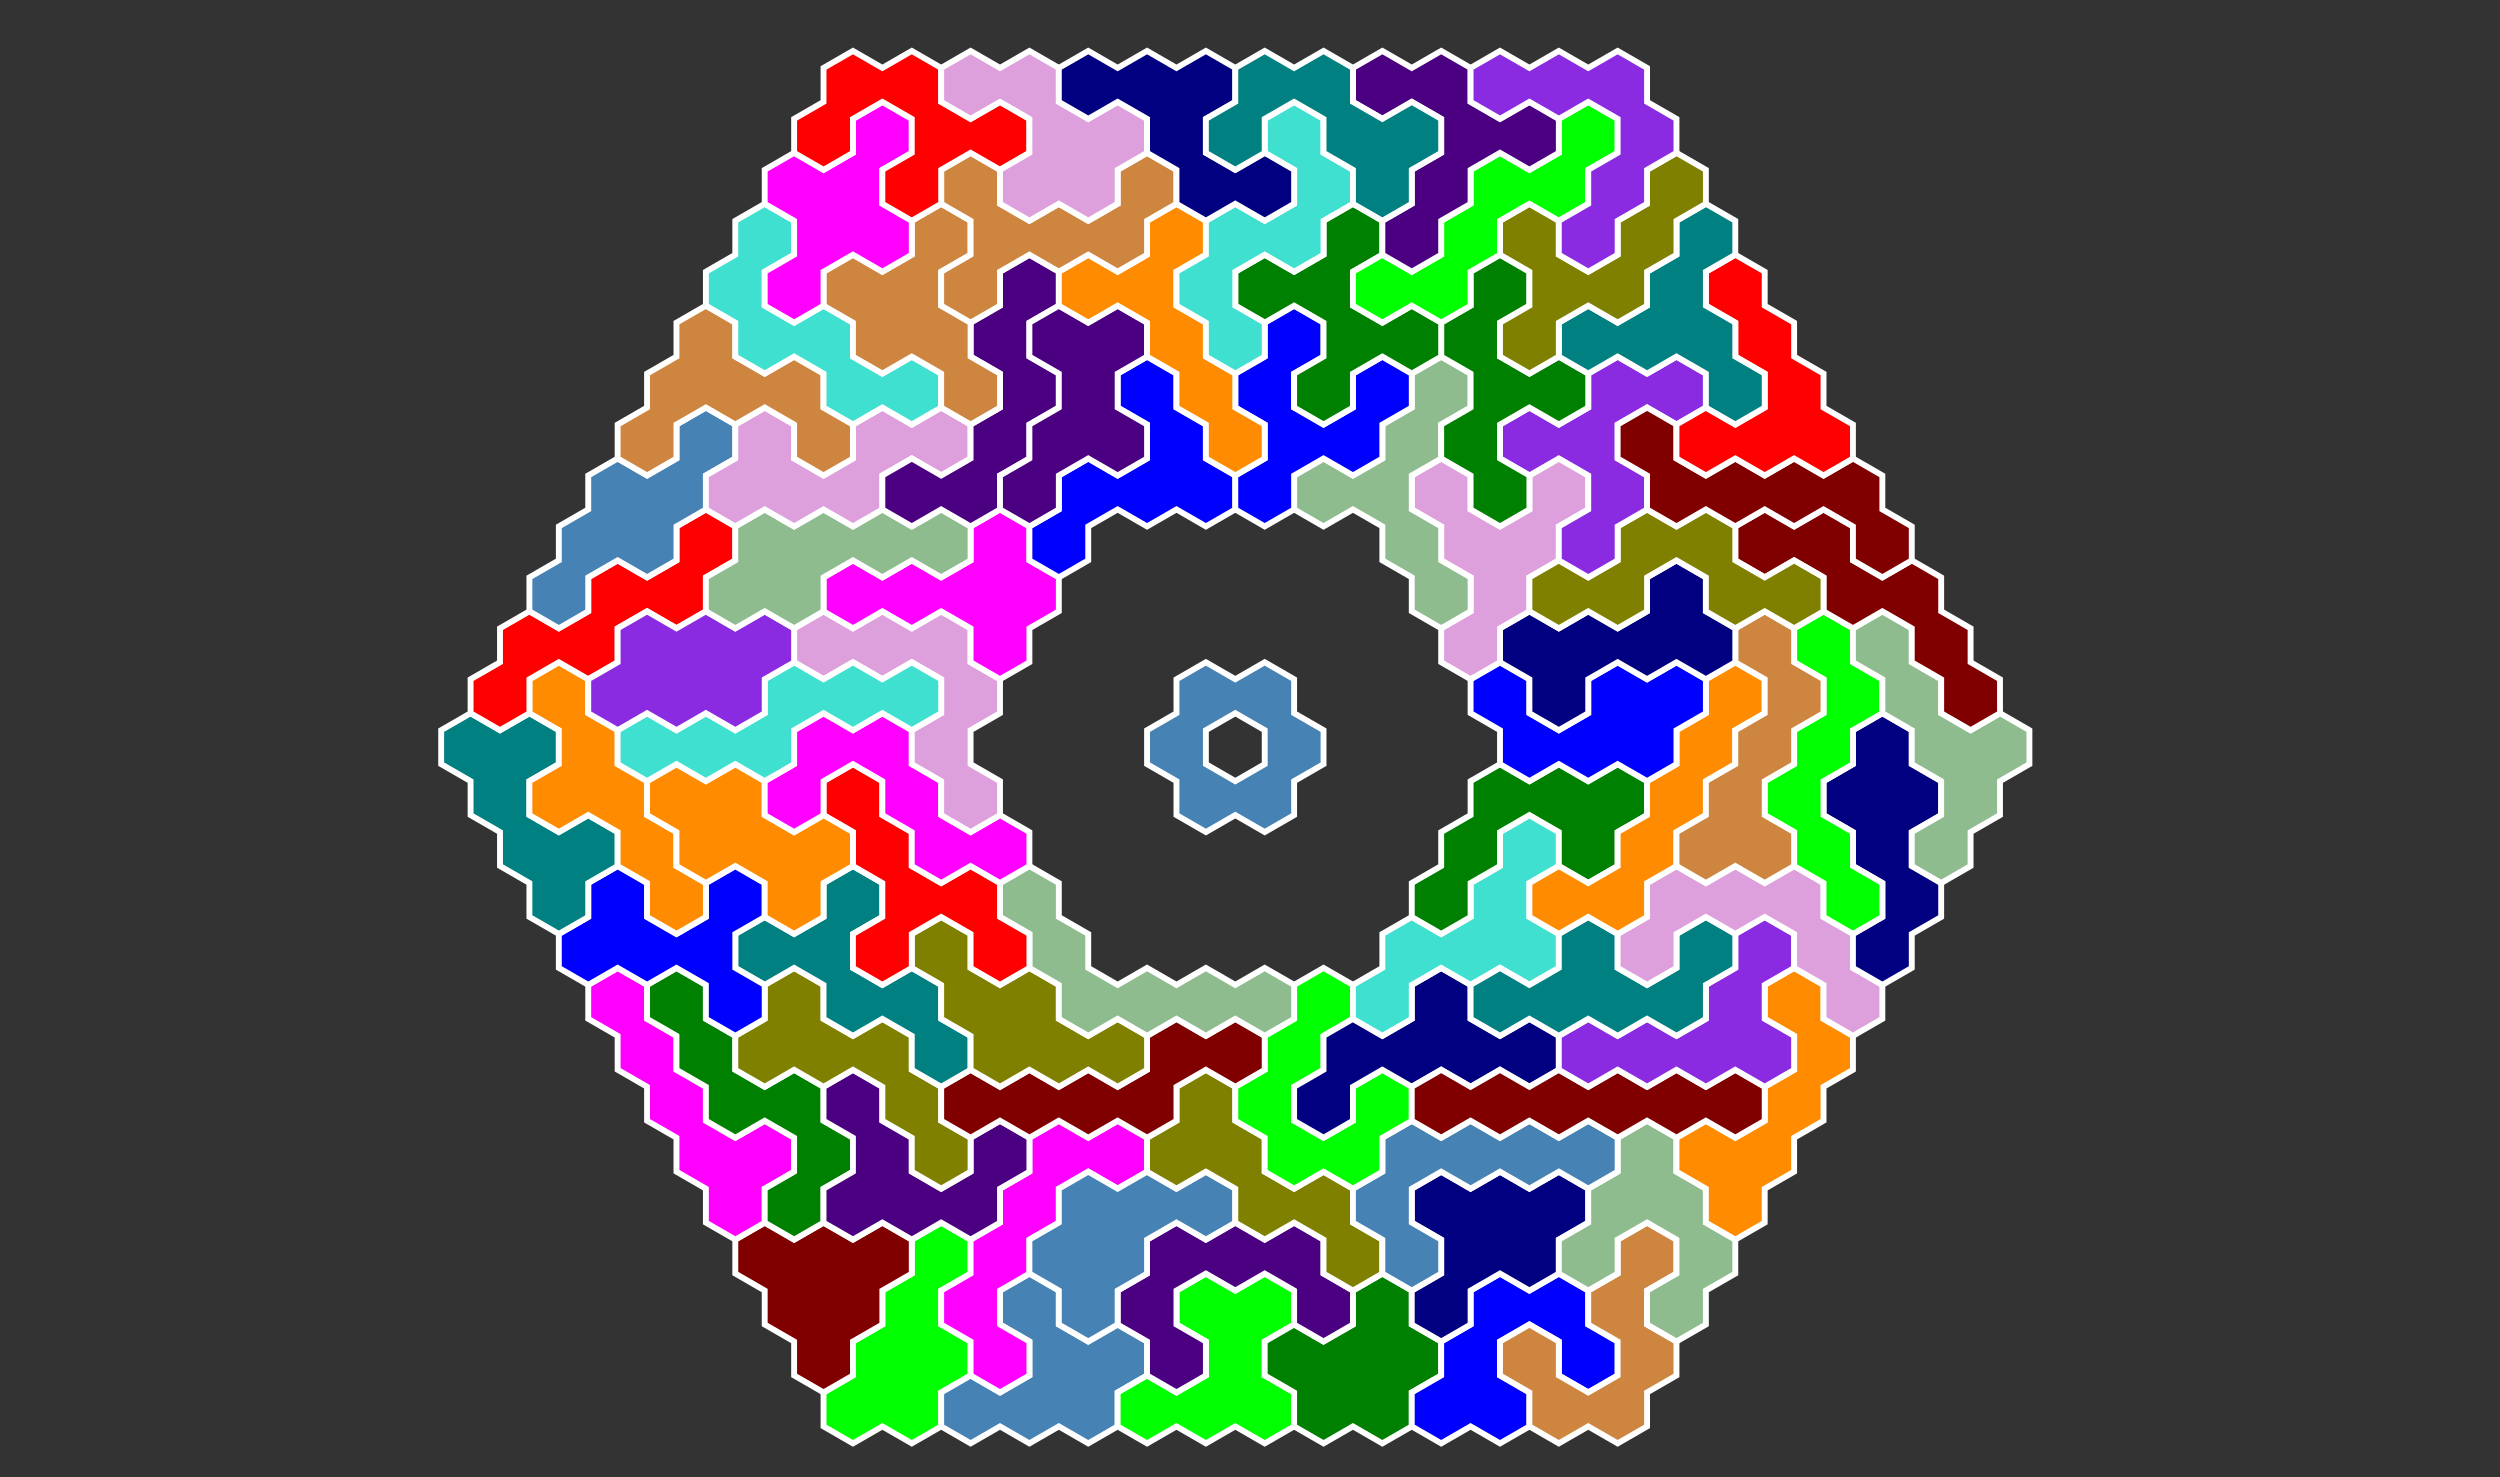 <?xml version="1.0" standalone="no"?>
<!-- Created by Polyform Puzzler (http://puzzler.sourceforge.net/) -->
<svg width="425.000" height="251.147"
     viewBox="0 0 425.000 251.147"
     xmlns="http://www.w3.org/2000/svg"
     xmlns:xlink="http://www.w3.org/1999/xlink">
<rect x="0" y="0" width="425.000" height="251.147" fill="#333333" stroke="none"/>
<g>
<path fill="lime" stroke="white" stroke-width="1"
    d="M 140.000,236.714 L 140.000,242.487 L 145.000,245.374 L 150.000,242.487 L 155.000,245.374 L 160.000,242.487 L 160.000,236.714 L 165.000,233.827 L 165.000,228.053 L 160.000,225.167 L 160.000,219.393 L 165.000,216.506 L 165.000,210.733 L 160.000,207.846 L 155.000,210.733 L 155.000,216.506 L 150.000,219.393 L 150.000,225.167 L 145.000,228.053 L 145.000,233.827 Z">
<desc>P06</desc>
</path>
<path fill="steelblue" stroke="white" stroke-width="1"
    d="M 160.000,236.714 L 160.000,242.487 L 165.000,245.374 L 170.000,242.487 L 175.000,245.374 L 180.000,242.487 L 185.000,245.374 L 190.000,242.487 L 190.000,236.714 L 195.000,233.827 L 195.000,228.053 L 190.000,225.167 L 185.000,228.053 L 180.000,225.167 L 180.000,219.393 L 175.000,216.506 L 170.000,219.393 L 170.000,225.167 L 175.000,228.053 L 175.000,233.827 L 170.000,236.714 L 165.000,233.827 Z">
<desc>A16</desc>
</path>
<path fill="lime" stroke="white" stroke-width="1"
    d="M 190.000,236.714 L 190.000,242.487 L 195.000,245.374 L 200.000,242.487 L 205.000,245.374 L 210.000,242.487 L 215.000,245.374 L 220.000,242.487 L 220.000,236.714 L 215.000,233.827 L 215.000,228.053 L 220.000,225.167 L 220.000,219.393 L 215.000,216.506 L 210.000,219.393 L 205.000,216.506 L 200.000,219.393 L 200.000,225.167 L 205.000,228.053 L 205.000,233.827 L 200.000,236.714 L 195.000,233.827 Z">
<desc>A26</desc>
</path>
<path fill="green" stroke="white" stroke-width="1"
    d="M 215.000,228.053 L 215.000,233.827 L 220.000,236.714 L 220.000,242.487 L 225.000,245.374 L 230.000,242.487 L 235.000,245.374 L 240.000,242.487 L 240.000,236.714 L 245.000,233.827 L 245.000,228.053 L 240.000,225.167 L 240.000,219.393 L 235.000,216.506 L 230.000,219.393 L 230.000,225.167 L 225.000,228.053 L 220.000,225.167 Z">
<desc>C06</desc>
</path>
<path fill="blue" stroke="white" stroke-width="1"
    d="M 240.000,236.714 L 240.000,242.487 L 245.000,245.374 L 250.000,242.487 L 255.000,245.374 L 260.000,242.487 L 260.000,236.714 L 255.000,233.827 L 255.000,228.053 L 260.000,225.167 L 265.000,228.053 L 265.000,233.827 L 270.000,236.714 L 275.000,233.827 L 275.000,228.053 L 270.000,225.167 L 270.000,219.393 L 265.000,216.506 L 260.000,219.393 L 255.000,216.506 L 250.000,219.393 L 250.000,225.167 L 245.000,228.053 L 245.000,233.827 Z">
<desc>C36</desc>
</path>
<path fill="peru" stroke="white" stroke-width="1"
    d="M 255.000,228.053 L 255.000,233.827 L 260.000,236.714 L 260.000,242.487 L 265.000,245.374 L 270.000,242.487 L 275.000,245.374 L 280.000,242.487 L 280.000,236.714 L 285.000,233.827 L 285.000,228.053 L 280.000,225.167 L 280.000,219.393 L 285.000,216.506 L 285.000,210.733 L 280.000,207.846 L 275.000,210.733 L 275.000,216.506 L 270.000,219.393 L 270.000,225.167 L 275.000,228.053 L 275.000,233.827 L 270.000,236.714 L 265.000,233.827 L 265.000,228.053 L 260.000,225.167 Z">
<desc>C76</desc>
</path>
<path fill="maroon" stroke="white" stroke-width="1"
    d="M 125.000,210.733 L 125.000,216.506 L 130.000,219.393 L 130.000,225.167 L 135.000,228.053 L 135.000,233.827 L 140.000,236.714 L 145.000,233.827 L 145.000,228.053 L 150.000,225.167 L 150.000,219.393 L 155.000,216.506 L 155.000,210.733 L 150.000,207.846 L 145.000,210.733 L 140.000,207.846 L 135.000,210.733 L 130.000,207.846 Z">
<desc>A06</desc>
</path>
<path fill="magenta" stroke="white" stroke-width="1"
    d="M 160.000,219.393 L 160.000,225.167 L 165.000,228.053 L 165.000,233.827 L 170.000,236.714 L 175.000,233.827 L 175.000,228.053 L 170.000,225.167 L 170.000,219.393 L 175.000,216.506 L 175.000,210.733 L 180.000,207.846 L 180.000,202.073 L 185.000,199.186 L 190.000,202.073 L 195.000,199.186 L 195.000,193.412 L 190.000,190.526 L 185.000,193.412 L 180.000,190.526 L 175.000,193.412 L 175.000,199.186 L 170.000,202.073 L 170.000,207.846 L 165.000,210.733 L 165.000,216.506 Z">
<desc>C16</desc>
</path>
<path fill="indigo" stroke="white" stroke-width="1"
    d="M 190.000,219.393 L 190.000,225.167 L 195.000,228.053 L 195.000,233.827 L 200.000,236.714 L 205.000,233.827 L 205.000,228.053 L 200.000,225.167 L 200.000,219.393 L 205.000,216.506 L 210.000,219.393 L 215.000,216.506 L 220.000,219.393 L 220.000,225.167 L 225.000,228.053 L 230.000,225.167 L 230.000,219.393 L 225.000,216.506 L 225.000,210.733 L 220.000,207.846 L 215.000,210.733 L 210.000,207.846 L 205.000,210.733 L 200.000,207.846 L 195.000,210.733 L 195.000,216.506 Z">
<desc>C26</desc>
</path>
<path fill="steelblue" stroke="white" stroke-width="1"
    d="M 175.000,210.733 L 175.000,216.506 L 180.000,219.393 L 180.000,225.167 L 185.000,228.053 L 190.000,225.167 L 190.000,219.393 L 195.000,216.506 L 195.000,210.733 L 200.000,207.846 L 205.000,210.733 L 210.000,207.846 L 210.000,202.073 L 205.000,199.186 L 200.000,202.073 L 195.000,199.186 L 190.000,202.073 L 185.000,199.186 L 180.000,202.073 L 180.000,207.846 Z">
<desc>W26</desc>
</path>
<path fill="navy" stroke="white" stroke-width="1"
    d="M 240.000,202.073 L 240.000,207.846 L 245.000,210.733 L 245.000,216.506 L 240.000,219.393 L 240.000,225.167 L 245.000,228.053 L 250.000,225.167 L 250.000,219.393 L 255.000,216.506 L 260.000,219.393 L 265.000,216.506 L 265.000,210.733 L 270.000,207.846 L 270.000,202.073 L 265.000,199.186 L 260.000,202.073 L 255.000,199.186 L 250.000,202.073 L 245.000,199.186 Z">
<desc>M26</desc>
</path>
<path fill="darkseagreen" stroke="white" stroke-width="1"
    d="M 265.000,210.733 L 265.000,216.506 L 270.000,219.393 L 275.000,216.506 L 275.000,210.733 L 280.000,207.846 L 285.000,210.733 L 285.000,216.506 L 280.000,219.393 L 280.000,225.167 L 285.000,228.053 L 290.000,225.167 L 290.000,219.393 L 295.000,216.506 L 295.000,210.733 L 290.000,207.846 L 290.000,202.073 L 285.000,199.186 L 285.000,193.412 L 280.000,190.526 L 275.000,193.412 L 275.000,199.186 L 270.000,202.073 L 270.000,207.846 Z">
<desc>C46</desc>
</path>
<path fill="olive" stroke="white" stroke-width="1"
    d="M 195.000,193.412 L 195.000,199.186 L 200.000,202.073 L 205.000,199.186 L 210.000,202.073 L 210.000,207.846 L 215.000,210.733 L 220.000,207.846 L 225.000,210.733 L 225.000,216.506 L 230.000,219.393 L 235.000,216.506 L 235.000,210.733 L 230.000,207.846 L 230.000,202.073 L 225.000,199.186 L 220.000,202.073 L 215.000,199.186 L 215.000,193.412 L 210.000,190.526 L 210.000,184.752 L 205.000,181.865 L 200.000,184.752 L 200.000,190.526 Z">
<desc>M06</desc>
</path>
<path fill="steelblue" stroke="white" stroke-width="1"
    d="M 230.000,202.073 L 230.000,207.846 L 235.000,210.733 L 235.000,216.506 L 240.000,219.393 L 245.000,216.506 L 245.000,210.733 L 240.000,207.846 L 240.000,202.073 L 245.000,199.186 L 250.000,202.073 L 255.000,199.186 L 260.000,202.073 L 265.000,199.186 L 270.000,202.073 L 275.000,199.186 L 275.000,193.412 L 270.000,190.526 L 265.000,193.412 L 260.000,190.526 L 255.000,193.412 L 250.000,190.526 L 245.000,193.412 L 240.000,190.526 L 235.000,193.412 L 235.000,199.186 Z">
<desc>J06</desc>
</path>
<path fill="magenta" stroke="white" stroke-width="1"
    d="M 100.000,167.432 L 100.000,173.205 L 105.000,176.092 L 105.000,181.865 L 110.000,184.752 L 110.000,190.526 L 115.000,193.412 L 115.000,199.186 L 120.000,202.073 L 120.000,207.846 L 125.000,210.733 L 130.000,207.846 L 130.000,202.073 L 135.000,199.186 L 135.000,193.412 L 130.000,190.526 L 125.000,193.412 L 120.000,190.526 L 120.000,184.752 L 115.000,181.865 L 115.000,176.092 L 110.000,173.205 L 110.000,167.432 L 105.000,164.545 Z">
<desc>P26</desc>
</path>
<path fill="green" stroke="white" stroke-width="1"
    d="M 110.000,167.432 L 110.000,173.205 L 115.000,176.092 L 115.000,181.865 L 120.000,184.752 L 120.000,190.526 L 125.000,193.412 L 130.000,190.526 L 135.000,193.412 L 135.000,199.186 L 130.000,202.073 L 130.000,207.846 L 135.000,210.733 L 140.000,207.846 L 140.000,202.073 L 145.000,199.186 L 145.000,193.412 L 140.000,190.526 L 140.000,184.752 L 135.000,181.865 L 130.000,184.752 L 125.000,181.865 L 125.000,176.092 L 120.000,173.205 L 120.000,167.432 L 115.000,164.545 Z">
<desc>P16</desc>
</path>
<path fill="indigo" stroke="white" stroke-width="1"
    d="M 140.000,184.752 L 140.000,190.526 L 145.000,193.412 L 145.000,199.186 L 140.000,202.073 L 140.000,207.846 L 145.000,210.733 L 150.000,207.846 L 155.000,210.733 L 160.000,207.846 L 165.000,210.733 L 170.000,207.846 L 170.000,202.073 L 175.000,199.186 L 175.000,193.412 L 170.000,190.526 L 165.000,193.412 L 165.000,199.186 L 160.000,202.073 L 155.000,199.186 L 155.000,193.412 L 150.000,190.526 L 150.000,184.752 L 145.000,181.865 Z">
<desc>J46</desc>
</path>
<path fill="darkorange" stroke="white" stroke-width="1"
    d="M 285.000,193.412 L 285.000,199.186 L 290.000,202.073 L 290.000,207.846 L 295.000,210.733 L 300.000,207.846 L 300.000,202.073 L 305.000,199.186 L 305.000,193.412 L 310.000,190.526 L 310.000,184.752 L 315.000,181.865 L 315.000,176.092 L 310.000,173.205 L 310.000,167.432 L 305.000,164.545 L 300.000,167.432 L 300.000,173.205 L 305.000,176.092 L 305.000,181.865 L 300.000,184.752 L 300.000,190.526 L 295.000,193.412 L 290.000,190.526 Z">
<desc>C56</desc>
</path>
<path fill="olive" stroke="white" stroke-width="1"
    d="M 125.000,176.092 L 125.000,181.865 L 130.000,184.752 L 135.000,181.865 L 140.000,184.752 L 145.000,181.865 L 150.000,184.752 L 150.000,190.526 L 155.000,193.412 L 155.000,199.186 L 160.000,202.073 L 165.000,199.186 L 165.000,193.412 L 160.000,190.526 L 160.000,184.752 L 155.000,181.865 L 155.000,176.092 L 150.000,173.205 L 145.000,176.092 L 140.000,173.205 L 140.000,167.432 L 135.000,164.545 L 130.000,167.432 L 130.000,173.205 Z">
<desc>Q16</desc>
</path>
<path fill="lime" stroke="white" stroke-width="1"
    d="M 210.000,184.752 L 210.000,190.526 L 215.000,193.412 L 215.000,199.186 L 220.000,202.073 L 225.000,199.186 L 230.000,202.073 L 235.000,199.186 L 235.000,193.412 L 240.000,190.526 L 240.000,184.752 L 235.000,181.865 L 230.000,184.752 L 230.000,190.526 L 225.000,193.412 L 220.000,190.526 L 220.000,184.752 L 225.000,181.865 L 225.000,176.092 L 230.000,173.205 L 230.000,167.432 L 225.000,164.545 L 220.000,167.432 L 220.000,173.205 L 215.000,176.092 L 215.000,181.865 Z">
<desc>J16</desc>
</path>
<path fill="maroon" stroke="white" stroke-width="1"
    d="M 160.000,184.752 L 160.000,190.526 L 165.000,193.412 L 170.000,190.526 L 175.000,193.412 L 180.000,190.526 L 185.000,193.412 L 190.000,190.526 L 195.000,193.412 L 200.000,190.526 L 200.000,184.752 L 205.000,181.865 L 210.000,184.752 L 215.000,181.865 L 215.000,176.092 L 210.000,173.205 L 205.000,176.092 L 200.000,173.205 L 195.000,176.092 L 195.000,181.865 L 190.000,184.752 L 185.000,181.865 L 180.000,184.752 L 175.000,181.865 L 170.000,184.752 L 165.000,181.865 Z">
<desc>N16</desc>
</path>
<path fill="navy" stroke="white" stroke-width="1"
    d="M 220.000,184.752 L 220.000,190.526 L 225.000,193.412 L 230.000,190.526 L 230.000,184.752 L 235.000,181.865 L 240.000,184.752 L 245.000,181.865 L 250.000,184.752 L 255.000,181.865 L 260.000,184.752 L 265.000,181.865 L 265.000,176.092 L 260.000,173.205 L 255.000,176.092 L 250.000,173.205 L 250.000,167.432 L 245.000,164.545 L 240.000,167.432 L 240.000,173.205 L 235.000,176.092 L 230.000,173.205 L 225.000,176.092 L 225.000,181.865 Z">
<desc>F16</desc>
</path>
<path fill="maroon" stroke="white" stroke-width="1"
    d="M 240.000,184.752 L 240.000,190.526 L 245.000,193.412 L 250.000,190.526 L 255.000,193.412 L 260.000,190.526 L 265.000,193.412 L 270.000,190.526 L 275.000,193.412 L 280.000,190.526 L 285.000,193.412 L 290.000,190.526 L 295.000,193.412 L 300.000,190.526 L 300.000,184.752 L 295.000,181.865 L 290.000,184.752 L 285.000,181.865 L 280.000,184.752 L 275.000,181.865 L 270.000,184.752 L 265.000,181.865 L 260.000,184.752 L 255.000,181.865 L 250.000,184.752 L 245.000,181.865 Z">
<desc>I06</desc>
</path>
<path fill="teal" stroke="white" stroke-width="1"
    d="M 125.000,158.771 L 125.000,164.545 L 130.000,167.432 L 135.000,164.545 L 140.000,167.432 L 140.000,173.205 L 145.000,176.092 L 150.000,173.205 L 155.000,176.092 L 155.000,181.865 L 160.000,184.752 L 165.000,181.865 L 165.000,176.092 L 160.000,173.205 L 160.000,167.432 L 155.000,164.545 L 150.000,167.432 L 145.000,164.545 L 145.000,158.771 L 150.000,155.885 L 150.000,150.111 L 145.000,147.224 L 140.000,150.111 L 140.000,155.885 L 135.000,158.771 L 130.000,155.885 Z">
<desc>M16</desc>
</path>
<path fill="olive" stroke="white" stroke-width="1"
    d="M 155.000,158.771 L 155.000,164.545 L 160.000,167.432 L 160.000,173.205 L 165.000,176.092 L 165.000,181.865 L 170.000,184.752 L 175.000,181.865 L 180.000,184.752 L 185.000,181.865 L 190.000,184.752 L 195.000,181.865 L 195.000,176.092 L 190.000,173.205 L 185.000,176.092 L 180.000,173.205 L 180.000,167.432 L 175.000,164.545 L 170.000,167.432 L 165.000,164.545 L 165.000,158.771 L 160.000,155.885 Z">
<desc>E06</desc>
</path>
<path fill="blueviolet" stroke="white" stroke-width="1"
    d="M 265.000,176.092 L 265.000,181.865 L 270.000,184.752 L 275.000,181.865 L 280.000,184.752 L 285.000,181.865 L 290.000,184.752 L 295.000,181.865 L 300.000,184.752 L 305.000,181.865 L 305.000,176.092 L 300.000,173.205 L 300.000,167.432 L 305.000,164.545 L 305.000,158.771 L 300.000,155.885 L 295.000,158.771 L 295.000,164.545 L 290.000,167.432 L 290.000,173.205 L 285.000,176.092 L 280.000,173.205 L 275.000,176.092 L 270.000,173.205 Z">
<desc>H06</desc>
</path>
<path fill="blue" stroke="white" stroke-width="1"
    d="M 95.000,158.771 L 95.000,164.545 L 100.000,167.432 L 105.000,164.545 L 110.000,167.432 L 115.000,164.545 L 120.000,167.432 L 120.000,173.205 L 125.000,176.092 L 130.000,173.205 L 130.000,167.432 L 125.000,164.545 L 125.000,158.771 L 130.000,155.885 L 130.000,150.111 L 125.000,147.224 L 120.000,150.111 L 120.000,155.885 L 115.000,158.771 L 110.000,155.885 L 110.000,150.111 L 105.000,147.224 L 100.000,150.111 L 100.000,155.885 Z">
<desc>K06</desc>
</path>
<path fill="darkseagreen" stroke="white" stroke-width="1"
    d="M 170.000,150.111 L 170.000,155.885 L 175.000,158.771 L 175.000,164.545 L 180.000,167.432 L 180.000,173.205 L 185.000,176.092 L 190.000,173.205 L 195.000,176.092 L 200.000,173.205 L 205.000,176.092 L 210.000,173.205 L 215.000,176.092 L 220.000,173.205 L 220.000,167.432 L 215.000,164.545 L 210.000,167.432 L 205.000,164.545 L 200.000,167.432 L 195.000,164.545 L 190.000,167.432 L 185.000,164.545 L 185.000,158.771 L 180.000,155.885 L 180.000,150.111 L 175.000,147.224 Z">
<desc>L06</desc>
</path>
<path fill="turquoise" stroke="white" stroke-width="1"
    d="M 230.000,167.432 L 230.000,173.205 L 235.000,176.092 L 240.000,173.205 L 240.000,167.432 L 245.000,164.545 L 250.000,167.432 L 255.000,164.545 L 260.000,167.432 L 265.000,164.545 L 265.000,158.771 L 260.000,155.885 L 260.000,150.111 L 265.000,147.224 L 265.000,141.451 L 260.000,138.564 L 255.000,141.451 L 255.000,147.224 L 250.000,150.111 L 250.000,155.885 L 245.000,158.771 L 240.000,155.885 L 235.000,158.771 L 235.000,164.545 Z">
<desc>H26</desc>
</path>
<path fill="teal" stroke="white" stroke-width="1"
    d="M 250.000,167.432 L 250.000,173.205 L 255.000,176.092 L 260.000,173.205 L 265.000,176.092 L 270.000,173.205 L 275.000,176.092 L 280.000,173.205 L 285.000,176.092 L 290.000,173.205 L 290.000,167.432 L 295.000,164.545 L 295.000,158.771 L 290.000,155.885 L 285.000,158.771 L 285.000,164.545 L 280.000,167.432 L 275.000,164.545 L 275.000,158.771 L 270.000,155.885 L 265.000,158.771 L 265.000,164.545 L 260.000,167.432 L 255.000,164.545 Z">
<desc>F06</desc>
</path>
<path fill="plum" stroke="white" stroke-width="1"
    d="M 275.000,158.771 L 275.000,164.545 L 280.000,167.432 L 285.000,164.545 L 285.000,158.771 L 290.000,155.885 L 295.000,158.771 L 300.000,155.885 L 305.000,158.771 L 305.000,164.545 L 310.000,167.432 L 310.000,173.205 L 315.000,176.092 L 320.000,173.205 L 320.000,167.432 L 315.000,164.545 L 315.000,158.771 L 310.000,155.885 L 310.000,150.111 L 305.000,147.224 L 300.000,150.111 L 295.000,147.224 L 290.000,150.111 L 285.000,147.224 L 280.000,150.111 L 280.000,155.885 Z">
<desc>C66</desc>
</path>
<path fill="red" stroke="white" stroke-width="1"
    d="M 140.000,132.791 L 140.000,138.564 L 145.000,141.451 L 145.000,147.224 L 150.000,150.111 L 150.000,155.885 L 145.000,158.771 L 145.000,164.545 L 150.000,167.432 L 155.000,164.545 L 155.000,158.771 L 160.000,155.885 L 165.000,158.771 L 165.000,164.545 L 170.000,167.432 L 175.000,164.545 L 175.000,158.771 L 170.000,155.885 L 170.000,150.111 L 165.000,147.224 L 160.000,150.111 L 155.000,147.224 L 155.000,141.451 L 150.000,138.564 L 150.000,132.791 L 145.000,129.904 Z">
<desc>H16</desc>
</path>
<path fill="navy" stroke="white" stroke-width="1"
    d="M 310.000,132.791 L 310.000,138.564 L 315.000,141.451 L 315.000,147.224 L 320.000,150.111 L 320.000,155.885 L 315.000,158.771 L 315.000,164.545 L 320.000,167.432 L 325.000,164.545 L 325.000,158.771 L 330.000,155.885 L 330.000,150.111 L 325.000,147.224 L 325.000,141.451 L 330.000,138.564 L 330.000,132.791 L 325.000,129.904 L 325.000,124.130 L 320.000,121.244 L 315.000,124.130 L 315.000,129.904 Z">
<desc>Q36</desc>
</path>
<path fill="teal" stroke="white" stroke-width="1"
    d="M 75.000,124.130 L 75.000,129.904 L 80.000,132.791 L 80.000,138.564 L 85.000,141.451 L 85.000,147.224 L 90.000,150.111 L 90.000,155.885 L 95.000,158.771 L 100.000,155.885 L 100.000,150.111 L 105.000,147.224 L 105.000,141.451 L 100.000,138.564 L 95.000,141.451 L 90.000,138.564 L 90.000,132.791 L 95.000,129.904 L 95.000,124.130 L 90.000,121.244 L 85.000,124.130 L 80.000,121.244 Z">
<desc>U16</desc>
</path>
<path fill="darkorange" stroke="white" stroke-width="1"
    d="M 90.000,115.470 L 90.000,121.244 L 95.000,124.130 L 95.000,129.904 L 90.000,132.791 L 90.000,138.564 L 95.000,141.451 L 100.000,138.564 L 105.000,141.451 L 105.000,147.224 L 110.000,150.111 L 110.000,155.885 L 115.000,158.771 L 120.000,155.885 L 120.000,150.111 L 115.000,147.224 L 115.000,141.451 L 110.000,138.564 L 110.000,132.791 L 105.000,129.904 L 105.000,124.130 L 100.000,121.244 L 100.000,115.470 L 95.000,112.583 Z">
<desc>P66</desc>
</path>
<path fill="darkorange" stroke="white" stroke-width="1"
    d="M 110.000,132.791 L 110.000,138.564 L 115.000,141.451 L 115.000,147.224 L 120.000,150.111 L 125.000,147.224 L 130.000,150.111 L 130.000,155.885 L 135.000,158.771 L 140.000,155.885 L 140.000,150.111 L 145.000,147.224 L 145.000,141.451 L 140.000,138.564 L 135.000,141.451 L 130.000,138.564 L 130.000,132.791 L 125.000,129.904 L 120.000,132.791 L 115.000,129.904 Z">
<desc>T56</desc>
</path>
<path fill="green" stroke="white" stroke-width="1"
    d="M 240.000,150.111 L 240.000,155.885 L 245.000,158.771 L 250.000,155.885 L 250.000,150.111 L 255.000,147.224 L 255.000,141.451 L 260.000,138.564 L 265.000,141.451 L 265.000,147.224 L 270.000,150.111 L 275.000,147.224 L 275.000,141.451 L 280.000,138.564 L 280.000,132.791 L 275.000,129.904 L 270.000,132.791 L 265.000,129.904 L 260.000,132.791 L 255.000,129.904 L 250.000,132.791 L 250.000,138.564 L 245.000,141.451 L 245.000,147.224 Z">
<desc>J26</desc>
</path>
<path fill="darkorange" stroke="white" stroke-width="1"
    d="M 260.000,150.111 L 260.000,155.885 L 265.000,158.771 L 270.000,155.885 L 275.000,158.771 L 280.000,155.885 L 280.000,150.111 L 285.000,147.224 L 285.000,141.451 L 290.000,138.564 L 290.000,132.791 L 295.000,129.904 L 295.000,124.130 L 300.000,121.244 L 300.000,115.470 L 295.000,112.583 L 290.000,115.470 L 290.000,121.244 L 285.000,124.130 L 285.000,129.904 L 280.000,132.791 L 280.000,138.564 L 275.000,141.451 L 275.000,147.224 L 270.000,150.111 L 265.000,147.224 Z">
<desc>L16</desc>
</path>
<path fill="lime" stroke="white" stroke-width="1"
    d="M 300.000,132.791 L 300.000,138.564 L 305.000,141.451 L 305.000,147.224 L 310.000,150.111 L 310.000,155.885 L 315.000,158.771 L 320.000,155.885 L 320.000,150.111 L 315.000,147.224 L 315.000,141.451 L 310.000,138.564 L 310.000,132.791 L 315.000,129.904 L 315.000,124.130 L 320.000,121.244 L 320.000,115.470 L 315.000,112.583 L 315.000,106.810 L 310.000,103.923 L 305.000,106.810 L 305.000,112.583 L 310.000,115.470 L 310.000,121.244 L 305.000,124.130 L 305.000,129.904 Z">
<desc>S36</desc>
</path>
<path fill="magenta" stroke="white" stroke-width="1"
    d="M 130.000,132.791 L 130.000,138.564 L 135.000,141.451 L 140.000,138.564 L 140.000,132.791 L 145.000,129.904 L 150.000,132.791 L 150.000,138.564 L 155.000,141.451 L 155.000,147.224 L 160.000,150.111 L 165.000,147.224 L 170.000,150.111 L 175.000,147.224 L 175.000,141.451 L 170.000,138.564 L 165.000,141.451 L 160.000,138.564 L 160.000,132.791 L 155.000,129.904 L 155.000,124.130 L 150.000,121.244 L 145.000,124.130 L 140.000,121.244 L 135.000,124.130 L 135.000,129.904 Z">
<desc>J36</desc>
</path>
<path fill="peru" stroke="white" stroke-width="1"
    d="M 285.000,141.451 L 285.000,147.224 L 290.000,150.111 L 295.000,147.224 L 300.000,150.111 L 305.000,147.224 L 305.000,141.451 L 300.000,138.564 L 300.000,132.791 L 305.000,129.904 L 305.000,124.130 L 310.000,121.244 L 310.000,115.470 L 305.000,112.583 L 305.000,106.810 L 300.000,103.923 L 295.000,106.810 L 295.000,112.583 L 300.000,115.470 L 300.000,121.244 L 295.000,124.130 L 295.000,129.904 L 290.000,132.791 L 290.000,138.564 Z">
<desc>Q06</desc>
</path>
<path fill="darkseagreen" stroke="white" stroke-width="1"
    d="M 315.000,106.810 L 315.000,112.583 L 320.000,115.470 L 320.000,121.244 L 325.000,124.130 L 325.000,129.904 L 330.000,132.791 L 330.000,138.564 L 325.000,141.451 L 325.000,147.224 L 330.000,150.111 L 335.000,147.224 L 335.000,141.451 L 340.000,138.564 L 340.000,132.791 L 345.000,129.904 L 345.000,124.130 L 340.000,121.244 L 335.000,124.130 L 330.000,121.244 L 330.000,115.470 L 325.000,112.583 L 325.000,106.810 L 320.000,103.923 Z">
<desc>T46</desc>
</path>
<path fill="plum" stroke="white" stroke-width="1"
    d="M 135.000,106.810 L 135.000,112.583 L 140.000,115.470 L 145.000,112.583 L 150.000,115.470 L 155.000,112.583 L 160.000,115.470 L 160.000,121.244 L 155.000,124.130 L 155.000,129.904 L 160.000,132.791 L 160.000,138.564 L 165.000,141.451 L 170.000,138.564 L 170.000,132.791 L 165.000,129.904 L 165.000,124.130 L 170.000,121.244 L 170.000,115.470 L 165.000,112.583 L 165.000,106.810 L 160.000,103.923 L 155.000,106.810 L 150.000,103.923 L 145.000,106.810 L 140.000,103.923 Z">
<desc>L26</desc>
</path>
<path fill="steelblue" stroke="white" stroke-width="1"
    d="M 195.000,124.130 L 195.000,129.904 L 200.000,132.791 L 200.000,138.564 L 205.000,141.451 L 210.000,138.564 L 215.000,141.451 L 220.000,138.564 L 220.000,132.791 L 225.000,129.904 L 225.000,124.130 L 220.000,121.244 L 220.000,115.470 L 215.000,112.583 L 210.000,115.470 L 205.000,112.583 L 200.000,115.470 L 200.000,121.244 Z M 205.000,124.130 L 210.000,121.244 L 215.000,124.130 L 215.000,129.904 L 210.000,132.791 L 205.000,129.904 Z">
<desc>O06</desc>
</path>
<path fill="turquoise" stroke="white" stroke-width="1"
    d="M 105.000,124.130 L 105.000,129.904 L 110.000,132.791 L 115.000,129.904 L 120.000,132.791 L 125.000,129.904 L 130.000,132.791 L 135.000,129.904 L 135.000,124.130 L 140.000,121.244 L 145.000,124.130 L 150.000,121.244 L 155.000,124.130 L 160.000,121.244 L 160.000,115.470 L 155.000,112.583 L 150.000,115.470 L 145.000,112.583 L 140.000,115.470 L 135.000,112.583 L 130.000,115.470 L 130.000,121.244 L 125.000,124.130 L 120.000,121.244 L 115.000,124.130 L 110.000,121.244 Z">
<desc>N06</desc>
</path>
<path fill="blue" stroke="white" stroke-width="1"
    d="M 250.000,115.470 L 250.000,121.244 L 255.000,124.130 L 255.000,129.904 L 260.000,132.791 L 265.000,129.904 L 270.000,132.791 L 275.000,129.904 L 280.000,132.791 L 285.000,129.904 L 285.000,124.130 L 290.000,121.244 L 290.000,115.470 L 285.000,112.583 L 280.000,115.470 L 275.000,112.583 L 270.000,115.470 L 270.000,121.244 L 265.000,124.130 L 260.000,121.244 L 260.000,115.470 L 255.000,112.583 Z">
<desc>T36</desc>
</path>
<path fill="red" stroke="white" stroke-width="1"
    d="M 80.000,115.470 L 80.000,121.244 L 85.000,124.130 L 90.000,121.244 L 90.000,115.470 L 95.000,112.583 L 100.000,115.470 L 105.000,112.583 L 105.000,106.810 L 110.000,103.923 L 115.000,106.810 L 120.000,103.923 L 120.000,98.150 L 125.000,95.263 L 125.000,89.489 L 120.000,86.603 L 115.000,89.489 L 115.000,95.263 L 110.000,98.150 L 105.000,95.263 L 100.000,98.150 L 100.000,103.923 L 95.000,106.810 L 90.000,103.923 L 85.000,106.810 L 85.000,112.583 Z">
<desc>M46</desc>
</path>
<path fill="blueviolet" stroke="white" stroke-width="1"
    d="M 100.000,115.470 L 100.000,121.244 L 105.000,124.130 L 110.000,121.244 L 115.000,124.130 L 120.000,121.244 L 125.000,124.130 L 130.000,121.244 L 130.000,115.470 L 135.000,112.583 L 135.000,106.810 L 130.000,103.923 L 125.000,106.810 L 120.000,103.923 L 115.000,106.810 L 110.000,103.923 L 105.000,106.810 L 105.000,112.583 Z">
<desc>M36</desc>
</path>
<path fill="navy" stroke="white" stroke-width="1"
    d="M 255.000,106.810 L 255.000,112.583 L 260.000,115.470 L 260.000,121.244 L 265.000,124.130 L 270.000,121.244 L 270.000,115.470 L 275.000,112.583 L 280.000,115.470 L 285.000,112.583 L 290.000,115.470 L 295.000,112.583 L 295.000,106.810 L 290.000,103.923 L 290.000,98.150 L 285.000,95.263 L 280.000,98.150 L 280.000,103.923 L 275.000,106.810 L 270.000,103.923 L 265.000,106.810 L 260.000,103.923 Z">
<desc>Z06</desc>
</path>
<path fill="maroon" stroke="white" stroke-width="1"
    d="M 295.000,89.489 L 295.000,95.263 L 300.000,98.150 L 305.000,95.263 L 310.000,98.150 L 310.000,103.923 L 315.000,106.810 L 320.000,103.923 L 325.000,106.810 L 325.000,112.583 L 330.000,115.470 L 330.000,121.244 L 335.000,124.130 L 340.000,121.244 L 340.000,115.470 L 335.000,112.583 L 335.000,106.810 L 330.000,103.923 L 330.000,98.150 L 325.000,95.263 L 320.000,98.150 L 315.000,95.263 L 315.000,89.489 L 310.000,86.603 L 305.000,89.489 L 300.000,86.603 Z">
<desc>W16</desc>
</path>
<path fill="magenta" stroke="white" stroke-width="1"
    d="M 140.000,98.150 L 140.000,103.923 L 145.000,106.810 L 150.000,103.923 L 155.000,106.810 L 160.000,103.923 L 165.000,106.810 L 165.000,112.583 L 170.000,115.470 L 175.000,112.583 L 175.000,106.810 L 180.000,103.923 L 180.000,98.150 L 175.000,95.263 L 175.000,89.489 L 170.000,86.603 L 165.000,89.489 L 165.000,95.263 L 160.000,98.150 L 155.000,95.263 L 150.000,98.150 L 145.000,95.263 Z">
<desc>T16</desc>
</path>
<path fill="plum" stroke="white" stroke-width="1"
    d="M 240.000,80.829 L 240.000,86.603 L 245.000,89.489 L 245.000,95.263 L 250.000,98.150 L 250.000,103.923 L 245.000,106.810 L 245.000,112.583 L 250.000,115.470 L 255.000,112.583 L 255.000,106.810 L 260.000,103.923 L 260.000,98.150 L 265.000,95.263 L 265.000,89.489 L 270.000,86.603 L 270.000,80.829 L 265.000,77.942 L 260.000,80.829 L 260.000,86.603 L 255.000,89.489 L 250.000,86.603 L 250.000,80.829 L 245.000,77.942 Z">
<desc>Y36</desc>
</path>
<path fill="steelblue" stroke="white" stroke-width="1"
    d="M 90.000,98.150 L 90.000,103.923 L 95.000,106.810 L 100.000,103.923 L 100.000,98.150 L 105.000,95.263 L 110.000,98.150 L 115.000,95.263 L 115.000,89.489 L 120.000,86.603 L 120.000,80.829 L 125.000,77.942 L 125.000,72.169 L 120.000,69.282 L 115.000,72.169 L 115.000,77.942 L 110.000,80.829 L 105.000,77.942 L 100.000,80.829 L 100.000,86.603 L 95.000,89.489 L 95.000,95.263 Z">
<desc>S26</desc>
</path>
<path fill="darkseagreen" stroke="white" stroke-width="1"
    d="M 120.000,98.150 L 120.000,103.923 L 125.000,106.810 L 130.000,103.923 L 135.000,106.810 L 140.000,103.923 L 140.000,98.150 L 145.000,95.263 L 150.000,98.150 L 155.000,95.263 L 160.000,98.150 L 165.000,95.263 L 165.000,89.489 L 160.000,86.603 L 155.000,89.489 L 150.000,86.603 L 145.000,89.489 L 140.000,86.603 L 135.000,89.489 L 130.000,86.603 L 125.000,89.489 L 125.000,95.263 Z">
<desc>P56</desc>
</path>
<path fill="darkseagreen" stroke="white" stroke-width="1"
    d="M 220.000,80.829 L 220.000,86.603 L 225.000,89.489 L 230.000,86.603 L 235.000,89.489 L 235.000,95.263 L 240.000,98.150 L 240.000,103.923 L 245.000,106.810 L 250.000,103.923 L 250.000,98.150 L 245.000,95.263 L 245.000,89.489 L 240.000,86.603 L 240.000,80.829 L 245.000,77.942 L 245.000,72.169 L 250.000,69.282 L 250.000,63.509 L 245.000,60.622 L 240.000,63.509 L 240.000,69.282 L 235.000,72.169 L 235.000,77.942 L 230.000,80.829 L 225.000,77.942 Z">
<desc>Y16</desc>
</path>
<path fill="olive" stroke="white" stroke-width="1"
    d="M 260.000,98.150 L 260.000,103.923 L 265.000,106.810 L 270.000,103.923 L 275.000,106.810 L 280.000,103.923 L 280.000,98.150 L 285.000,95.263 L 290.000,98.150 L 290.000,103.923 L 295.000,106.810 L 300.000,103.923 L 305.000,106.810 L 310.000,103.923 L 310.000,98.150 L 305.000,95.263 L 300.000,98.150 L 295.000,95.263 L 295.000,89.489 L 290.000,86.603 L 285.000,89.489 L 280.000,86.603 L 275.000,89.489 L 275.000,95.263 L 270.000,98.150 L 265.000,95.263 Z">
<desc>U06</desc>
</path>
<path fill="blue" stroke="white" stroke-width="1"
    d="M 175.000,89.489 L 175.000,95.263 L 180.000,98.150 L 185.000,95.263 L 185.000,89.489 L 190.000,86.603 L 195.000,89.489 L 200.000,86.603 L 205.000,89.489 L 210.000,86.603 L 210.000,80.829 L 205.000,77.942 L 205.000,72.169 L 200.000,69.282 L 200.000,63.509 L 195.000,60.622 L 190.000,63.509 L 190.000,69.282 L 195.000,72.169 L 195.000,77.942 L 190.000,80.829 L 185.000,77.942 L 180.000,80.829 L 180.000,86.603 Z">
<desc>P46</desc>
</path>
<path fill="blueviolet" stroke="white" stroke-width="1"
    d="M 255.000,72.169 L 255.000,77.942 L 260.000,80.829 L 265.000,77.942 L 270.000,80.829 L 270.000,86.603 L 265.000,89.489 L 265.000,95.263 L 270.000,98.150 L 275.000,95.263 L 275.000,89.489 L 280.000,86.603 L 280.000,80.829 L 275.000,77.942 L 275.000,72.169 L 280.000,69.282 L 285.000,72.169 L 290.000,69.282 L 290.000,63.509 L 285.000,60.622 L 280.000,63.509 L 275.000,60.622 L 270.000,63.509 L 270.000,69.282 L 265.000,72.169 L 260.000,69.282 Z">
<desc>R06</desc>
</path>
<path fill="maroon" stroke="white" stroke-width="1"
    d="M 275.000,72.169 L 275.000,77.942 L 280.000,80.829 L 280.000,86.603 L 285.000,89.489 L 290.000,86.603 L 295.000,89.489 L 300.000,86.603 L 305.000,89.489 L 310.000,86.603 L 315.000,89.489 L 315.000,95.263 L 320.000,98.150 L 325.000,95.263 L 325.000,89.489 L 320.000,86.603 L 320.000,80.829 L 315.000,77.942 L 310.000,80.829 L 305.000,77.942 L 300.000,80.829 L 295.000,77.942 L 290.000,80.829 L 285.000,77.942 L 285.000,72.169 L 280.000,69.282 Z">
<desc>S16</desc>
</path>
<path fill="plum" stroke="white" stroke-width="1"
    d="M 120.000,80.829 L 120.000,86.603 L 125.000,89.489 L 130.000,86.603 L 135.000,89.489 L 140.000,86.603 L 145.000,89.489 L 150.000,86.603 L 150.000,80.829 L 155.000,77.942 L 160.000,80.829 L 165.000,77.942 L 165.000,72.169 L 160.000,69.282 L 155.000,72.169 L 150.000,69.282 L 145.000,72.169 L 145.000,77.942 L 140.000,80.829 L 135.000,77.942 L 135.000,72.169 L 130.000,69.282 L 125.000,72.169 L 125.000,77.942 Z">
<desc>P76</desc>
</path>
<path fill="indigo" stroke="white" stroke-width="1"
    d="M 150.000,80.829 L 150.000,86.603 L 155.000,89.489 L 160.000,86.603 L 165.000,89.489 L 170.000,86.603 L 170.000,80.829 L 175.000,77.942 L 175.000,72.169 L 180.000,69.282 L 180.000,63.509 L 175.000,60.622 L 175.000,54.848 L 180.000,51.962 L 180.000,46.188 L 175.000,43.301 L 170.000,46.188 L 170.000,51.962 L 165.000,54.848 L 165.000,60.622 L 170.000,63.509 L 170.000,69.282 L 165.000,72.169 L 165.000,77.942 L 160.000,80.829 L 155.000,77.942 Z">
<desc>P36</desc>
</path>
<path fill="indigo" stroke="white" stroke-width="1"
    d="M 170.000,80.829 L 170.000,86.603 L 175.000,89.489 L 180.000,86.603 L 180.000,80.829 L 185.000,77.942 L 190.000,80.829 L 195.000,77.942 L 195.000,72.169 L 190.000,69.282 L 190.000,63.509 L 195.000,60.622 L 195.000,54.848 L 190.000,51.962 L 185.000,54.848 L 180.000,51.962 L 175.000,54.848 L 175.000,60.622 L 180.000,63.509 L 180.000,69.282 L 175.000,72.169 L 175.000,77.942 Z">
<desc>X26</desc>
</path>
<path fill="blue" stroke="white" stroke-width="1"
    d="M 210.000,63.509 L 210.000,69.282 L 215.000,72.169 L 215.000,77.942 L 210.000,80.829 L 210.000,86.603 L 215.000,89.489 L 220.000,86.603 L 220.000,80.829 L 225.000,77.942 L 230.000,80.829 L 235.000,77.942 L 235.000,72.169 L 240.000,69.282 L 240.000,63.509 L 235.000,60.622 L 230.000,63.509 L 230.000,69.282 L 225.000,72.169 L 220.000,69.282 L 220.000,63.509 L 225.000,60.622 L 225.000,54.848 L 220.000,51.962 L 215.000,54.848 L 215.000,60.622 Z">
<desc>Y06</desc>
</path>
<path fill="green" stroke="white" stroke-width="1"
    d="M 245.000,54.848 L 245.000,60.622 L 250.000,63.509 L 250.000,69.282 L 245.000,72.169 L 245.000,77.942 L 250.000,80.829 L 250.000,86.603 L 255.000,89.489 L 260.000,86.603 L 260.000,80.829 L 255.000,77.942 L 255.000,72.169 L 260.000,69.282 L 265.000,72.169 L 270.000,69.282 L 270.000,63.509 L 265.000,60.622 L 260.000,63.509 L 255.000,60.622 L 255.000,54.848 L 260.000,51.962 L 260.000,46.188 L 255.000,43.301 L 250.000,46.188 L 250.000,51.962 Z">
<desc>T06</desc>
</path>
<path fill="peru" stroke="white" stroke-width="1"
    d="M 105.000,72.169 L 105.000,77.942 L 110.000,80.829 L 115.000,77.942 L 115.000,72.169 L 120.000,69.282 L 125.000,72.169 L 130.000,69.282 L 135.000,72.169 L 135.000,77.942 L 140.000,80.829 L 145.000,77.942 L 145.000,72.169 L 140.000,69.282 L 140.000,63.509 L 135.000,60.622 L 130.000,63.509 L 125.000,60.622 L 125.000,54.848 L 120.000,51.962 L 115.000,54.848 L 115.000,60.622 L 110.000,63.509 L 110.000,69.282 Z">
<desc>L36</desc>
</path>
<path fill="darkorange" stroke="white" stroke-width="1"
    d="M 180.000,46.188 L 180.000,51.962 L 185.000,54.848 L 190.000,51.962 L 195.000,54.848 L 195.000,60.622 L 200.000,63.509 L 200.000,69.282 L 205.000,72.169 L 205.000,77.942 L 210.000,80.829 L 215.000,77.942 L 215.000,72.169 L 210.000,69.282 L 210.000,63.509 L 205.000,60.622 L 205.000,54.848 L 200.000,51.962 L 200.000,46.188 L 205.000,43.301 L 205.000,37.528 L 200.000,34.641 L 195.000,37.528 L 195.000,43.301 L 190.000,46.188 L 185.000,43.301 Z">
<desc>Y26</desc>
</path>
<path fill="red" stroke="white" stroke-width="1"
    d="M 285.000,72.169 L 285.000,77.942 L 290.000,80.829 L 295.000,77.942 L 300.000,80.829 L 305.000,77.942 L 310.000,80.829 L 315.000,77.942 L 315.000,72.169 L 310.000,69.282 L 310.000,63.509 L 305.000,60.622 L 305.000,54.848 L 300.000,51.962 L 300.000,46.188 L 295.000,43.301 L 290.000,46.188 L 290.000,51.962 L 295.000,54.848 L 295.000,60.622 L 300.000,63.509 L 300.000,69.282 L 295.000,72.169 L 290.000,69.282 Z">
<desc>V16</desc>
</path>
<path fill="turquoise" stroke="white" stroke-width="1"
    d="M 120.000,46.188 L 120.000,51.962 L 125.000,54.848 L 125.000,60.622 L 130.000,63.509 L 135.000,60.622 L 140.000,63.509 L 140.000,69.282 L 145.000,72.169 L 150.000,69.282 L 155.000,72.169 L 160.000,69.282 L 160.000,63.509 L 155.000,60.622 L 150.000,63.509 L 145.000,60.622 L 145.000,54.848 L 140.000,51.962 L 135.000,54.848 L 130.000,51.962 L 130.000,46.188 L 135.000,43.301 L 135.000,37.528 L 130.000,34.641 L 125.000,37.528 L 125.000,43.301 Z">
<desc>W06</desc>
</path>
<path fill="peru" stroke="white" stroke-width="1"
    d="M 140.000,46.188 L 140.000,51.962 L 145.000,54.848 L 145.000,60.622 L 150.000,63.509 L 155.000,60.622 L 160.000,63.509 L 160.000,69.282 L 165.000,72.169 L 170.000,69.282 L 170.000,63.509 L 165.000,60.622 L 165.000,54.848 L 160.000,51.962 L 160.000,46.188 L 165.000,43.301 L 165.000,37.528 L 160.000,34.641 L 155.000,37.528 L 155.000,43.301 L 150.000,46.188 L 145.000,43.301 Z">
<desc>T76</desc>
</path>
<path fill="green" stroke="white" stroke-width="1"
    d="M 210.000,46.188 L 210.000,51.962 L 215.000,54.848 L 220.000,51.962 L 225.000,54.848 L 225.000,60.622 L 220.000,63.509 L 220.000,69.282 L 225.000,72.169 L 230.000,69.282 L 230.000,63.509 L 235.000,60.622 L 240.000,63.509 L 245.000,60.622 L 245.000,54.848 L 240.000,51.962 L 235.000,54.848 L 230.000,51.962 L 230.000,46.188 L 235.000,43.301 L 235.000,37.528 L 230.000,34.641 L 225.000,37.528 L 225.000,43.301 L 220.000,46.188 L 215.000,43.301 Z">
<desc>X06</desc>
</path>
<path fill="teal" stroke="white" stroke-width="1"
    d="M 265.000,54.848 L 265.000,60.622 L 270.000,63.509 L 275.000,60.622 L 280.000,63.509 L 285.000,60.622 L 290.000,63.509 L 290.000,69.282 L 295.000,72.169 L 300.000,69.282 L 300.000,63.509 L 295.000,60.622 L 295.000,54.848 L 290.000,51.962 L 290.000,46.188 L 295.000,43.301 L 295.000,37.528 L 290.000,34.641 L 285.000,37.528 L 285.000,43.301 L 280.000,46.188 L 280.000,51.962 L 275.000,54.848 L 270.000,51.962 Z">
<desc>Y66</desc>
</path>
<path fill="turquoise" stroke="white" stroke-width="1"
    d="M 200.000,46.188 L 200.000,51.962 L 205.000,54.848 L 205.000,60.622 L 210.000,63.509 L 215.000,60.622 L 215.000,54.848 L 210.000,51.962 L 210.000,46.188 L 215.000,43.301 L 220.000,46.188 L 225.000,43.301 L 225.000,37.528 L 230.000,34.641 L 230.000,28.868 L 225.000,25.981 L 225.000,20.207 L 220.000,17.321 L 215.000,20.207 L 215.000,25.981 L 220.000,28.868 L 220.000,34.641 L 215.000,37.528 L 210.000,34.641 L 205.000,37.528 L 205.000,43.301 Z">
<desc>S06</desc>
</path>
<path fill="olive" stroke="white" stroke-width="1"
    d="M 255.000,37.528 L 255.000,43.301 L 260.000,46.188 L 260.000,51.962 L 255.000,54.848 L 255.000,60.622 L 260.000,63.509 L 265.000,60.622 L 265.000,54.848 L 270.000,51.962 L 275.000,54.848 L 280.000,51.962 L 280.000,46.188 L 285.000,43.301 L 285.000,37.528 L 290.000,34.641 L 290.000,28.868 L 285.000,25.981 L 280.000,28.868 L 280.000,34.641 L 275.000,37.528 L 275.000,43.301 L 270.000,46.188 L 265.000,43.301 L 265.000,37.528 L 260.000,34.641 Z">
<desc>Y56</desc>
</path>
<path fill="magenta" stroke="white" stroke-width="1"
    d="M 130.000,28.868 L 130.000,34.641 L 135.000,37.528 L 135.000,43.301 L 130.000,46.188 L 130.000,51.962 L 135.000,54.848 L 140.000,51.962 L 140.000,46.188 L 145.000,43.301 L 150.000,46.188 L 155.000,43.301 L 155.000,37.528 L 150.000,34.641 L 150.000,28.868 L 155.000,25.981 L 155.000,20.207 L 150.000,17.321 L 145.000,20.207 L 145.000,25.981 L 140.000,28.868 L 135.000,25.981 Z">
<desc>X16</desc>
</path>
<path fill="peru" stroke="white" stroke-width="1"
    d="M 160.000,28.868 L 160.000,34.641 L 165.000,37.528 L 165.000,43.301 L 160.000,46.188 L 160.000,51.962 L 165.000,54.848 L 170.000,51.962 L 170.000,46.188 L 175.000,43.301 L 180.000,46.188 L 185.000,43.301 L 190.000,46.188 L 195.000,43.301 L 195.000,37.528 L 200.000,34.641 L 200.000,28.868 L 195.000,25.981 L 190.000,28.868 L 190.000,34.641 L 185.000,37.528 L 180.000,34.641 L 175.000,37.528 L 170.000,34.641 L 170.000,28.868 L 165.000,25.981 Z">
<desc>Y46</desc>
</path>
<path fill="lime" stroke="white" stroke-width="1"
    d="M 230.000,46.188 L 230.000,51.962 L 235.000,54.848 L 240.000,51.962 L 245.000,54.848 L 250.000,51.962 L 250.000,46.188 L 255.000,43.301 L 255.000,37.528 L 260.000,34.641 L 265.000,37.528 L 270.000,34.641 L 270.000,28.868 L 275.000,25.981 L 275.000,20.207 L 270.000,17.321 L 265.000,20.207 L 265.000,25.981 L 260.000,28.868 L 255.000,25.981 L 250.000,28.868 L 250.000,34.641 L 245.000,37.528 L 245.000,43.301 L 240.000,46.188 L 235.000,43.301 Z">
<desc>W36</desc>
</path>
<path fill="indigo" stroke="white" stroke-width="1"
    d="M 230.000,11.547 L 230.000,17.321 L 235.000,20.207 L 240.000,17.321 L 245.000,20.207 L 245.000,25.981 L 240.000,28.868 L 240.000,34.641 L 235.000,37.528 L 235.000,43.301 L 240.000,46.188 L 245.000,43.301 L 245.000,37.528 L 250.000,34.641 L 250.000,28.868 L 255.000,25.981 L 260.000,28.868 L 265.000,25.981 L 265.000,20.207 L 260.000,17.321 L 255.000,20.207 L 250.000,17.321 L 250.000,11.547 L 245.000,8.660 L 240.000,11.547 L 235.000,8.660 Z">
<desc>T26</desc>
</path>
<path fill="blueviolet" stroke="white" stroke-width="1"
    d="M 250.000,11.547 L 250.000,17.321 L 255.000,20.207 L 260.000,17.321 L 265.000,20.207 L 270.000,17.321 L 275.000,20.207 L 275.000,25.981 L 270.000,28.868 L 270.000,34.641 L 265.000,37.528 L 265.000,43.301 L 270.000,46.188 L 275.000,43.301 L 275.000,37.528 L 280.000,34.641 L 280.000,28.868 L 285.000,25.981 L 285.000,20.207 L 280.000,17.321 L 280.000,11.547 L 275.000,8.660 L 270.000,11.547 L 265.000,8.660 L 260.000,11.547 L 255.000,8.660 Z">
<desc>V06</desc>
</path>
<path fill="red" stroke="white" stroke-width="1"
    d="M 135.000,20.207 L 135.000,25.981 L 140.000,28.868 L 145.000,25.981 L 145.000,20.207 L 150.000,17.321 L 155.000,20.207 L 155.000,25.981 L 150.000,28.868 L 150.000,34.641 L 155.000,37.528 L 160.000,34.641 L 160.000,28.868 L 165.000,25.981 L 170.000,28.868 L 175.000,25.981 L 175.000,20.207 L 170.000,17.321 L 165.000,20.207 L 160.000,17.321 L 160.000,11.547 L 155.000,8.660 L 150.000,11.547 L 145.000,8.660 L 140.000,11.547 L 140.000,17.321 Z">
<desc>R16</desc>
</path>
<path fill="plum" stroke="white" stroke-width="1"
    d="M 160.000,11.547 L 160.000,17.321 L 165.000,20.207 L 170.000,17.321 L 175.000,20.207 L 175.000,25.981 L 170.000,28.868 L 170.000,34.641 L 175.000,37.528 L 180.000,34.641 L 185.000,37.528 L 190.000,34.641 L 190.000,28.868 L 195.000,25.981 L 195.000,20.207 L 190.000,17.321 L 185.000,20.207 L 180.000,17.321 L 180.000,11.547 L 175.000,8.660 L 170.000,11.547 L 165.000,8.660 Z">
<desc>T66</desc>
</path>
<path fill="navy" stroke="white" stroke-width="1"
    d="M 180.000,11.547 L 180.000,17.321 L 185.000,20.207 L 190.000,17.321 L 195.000,20.207 L 195.000,25.981 L 200.000,28.868 L 200.000,34.641 L 205.000,37.528 L 210.000,34.641 L 215.000,37.528 L 220.000,34.641 L 220.000,28.868 L 215.000,25.981 L 210.000,28.868 L 205.000,25.981 L 205.000,20.207 L 210.000,17.321 L 210.000,11.547 L 205.000,8.660 L 200.000,11.547 L 195.000,8.660 L 190.000,11.547 L 185.000,8.660 Z">
<desc>U26</desc>
</path>
<path fill="teal" stroke="white" stroke-width="1"
    d="M 205.000,20.207 L 205.000,25.981 L 210.000,28.868 L 215.000,25.981 L 215.000,20.207 L 220.000,17.321 L 225.000,20.207 L 225.000,25.981 L 230.000,28.868 L 230.000,34.641 L 235.000,37.528 L 240.000,34.641 L 240.000,28.868 L 245.000,25.981 L 245.000,20.207 L 240.000,17.321 L 235.000,20.207 L 230.000,17.321 L 230.000,11.547 L 225.000,8.660 L 220.000,11.547 L 215.000,8.660 L 210.000,11.547 L 210.000,17.321 Z">
<desc>Q26</desc>
</path>
</g>
</svg>
